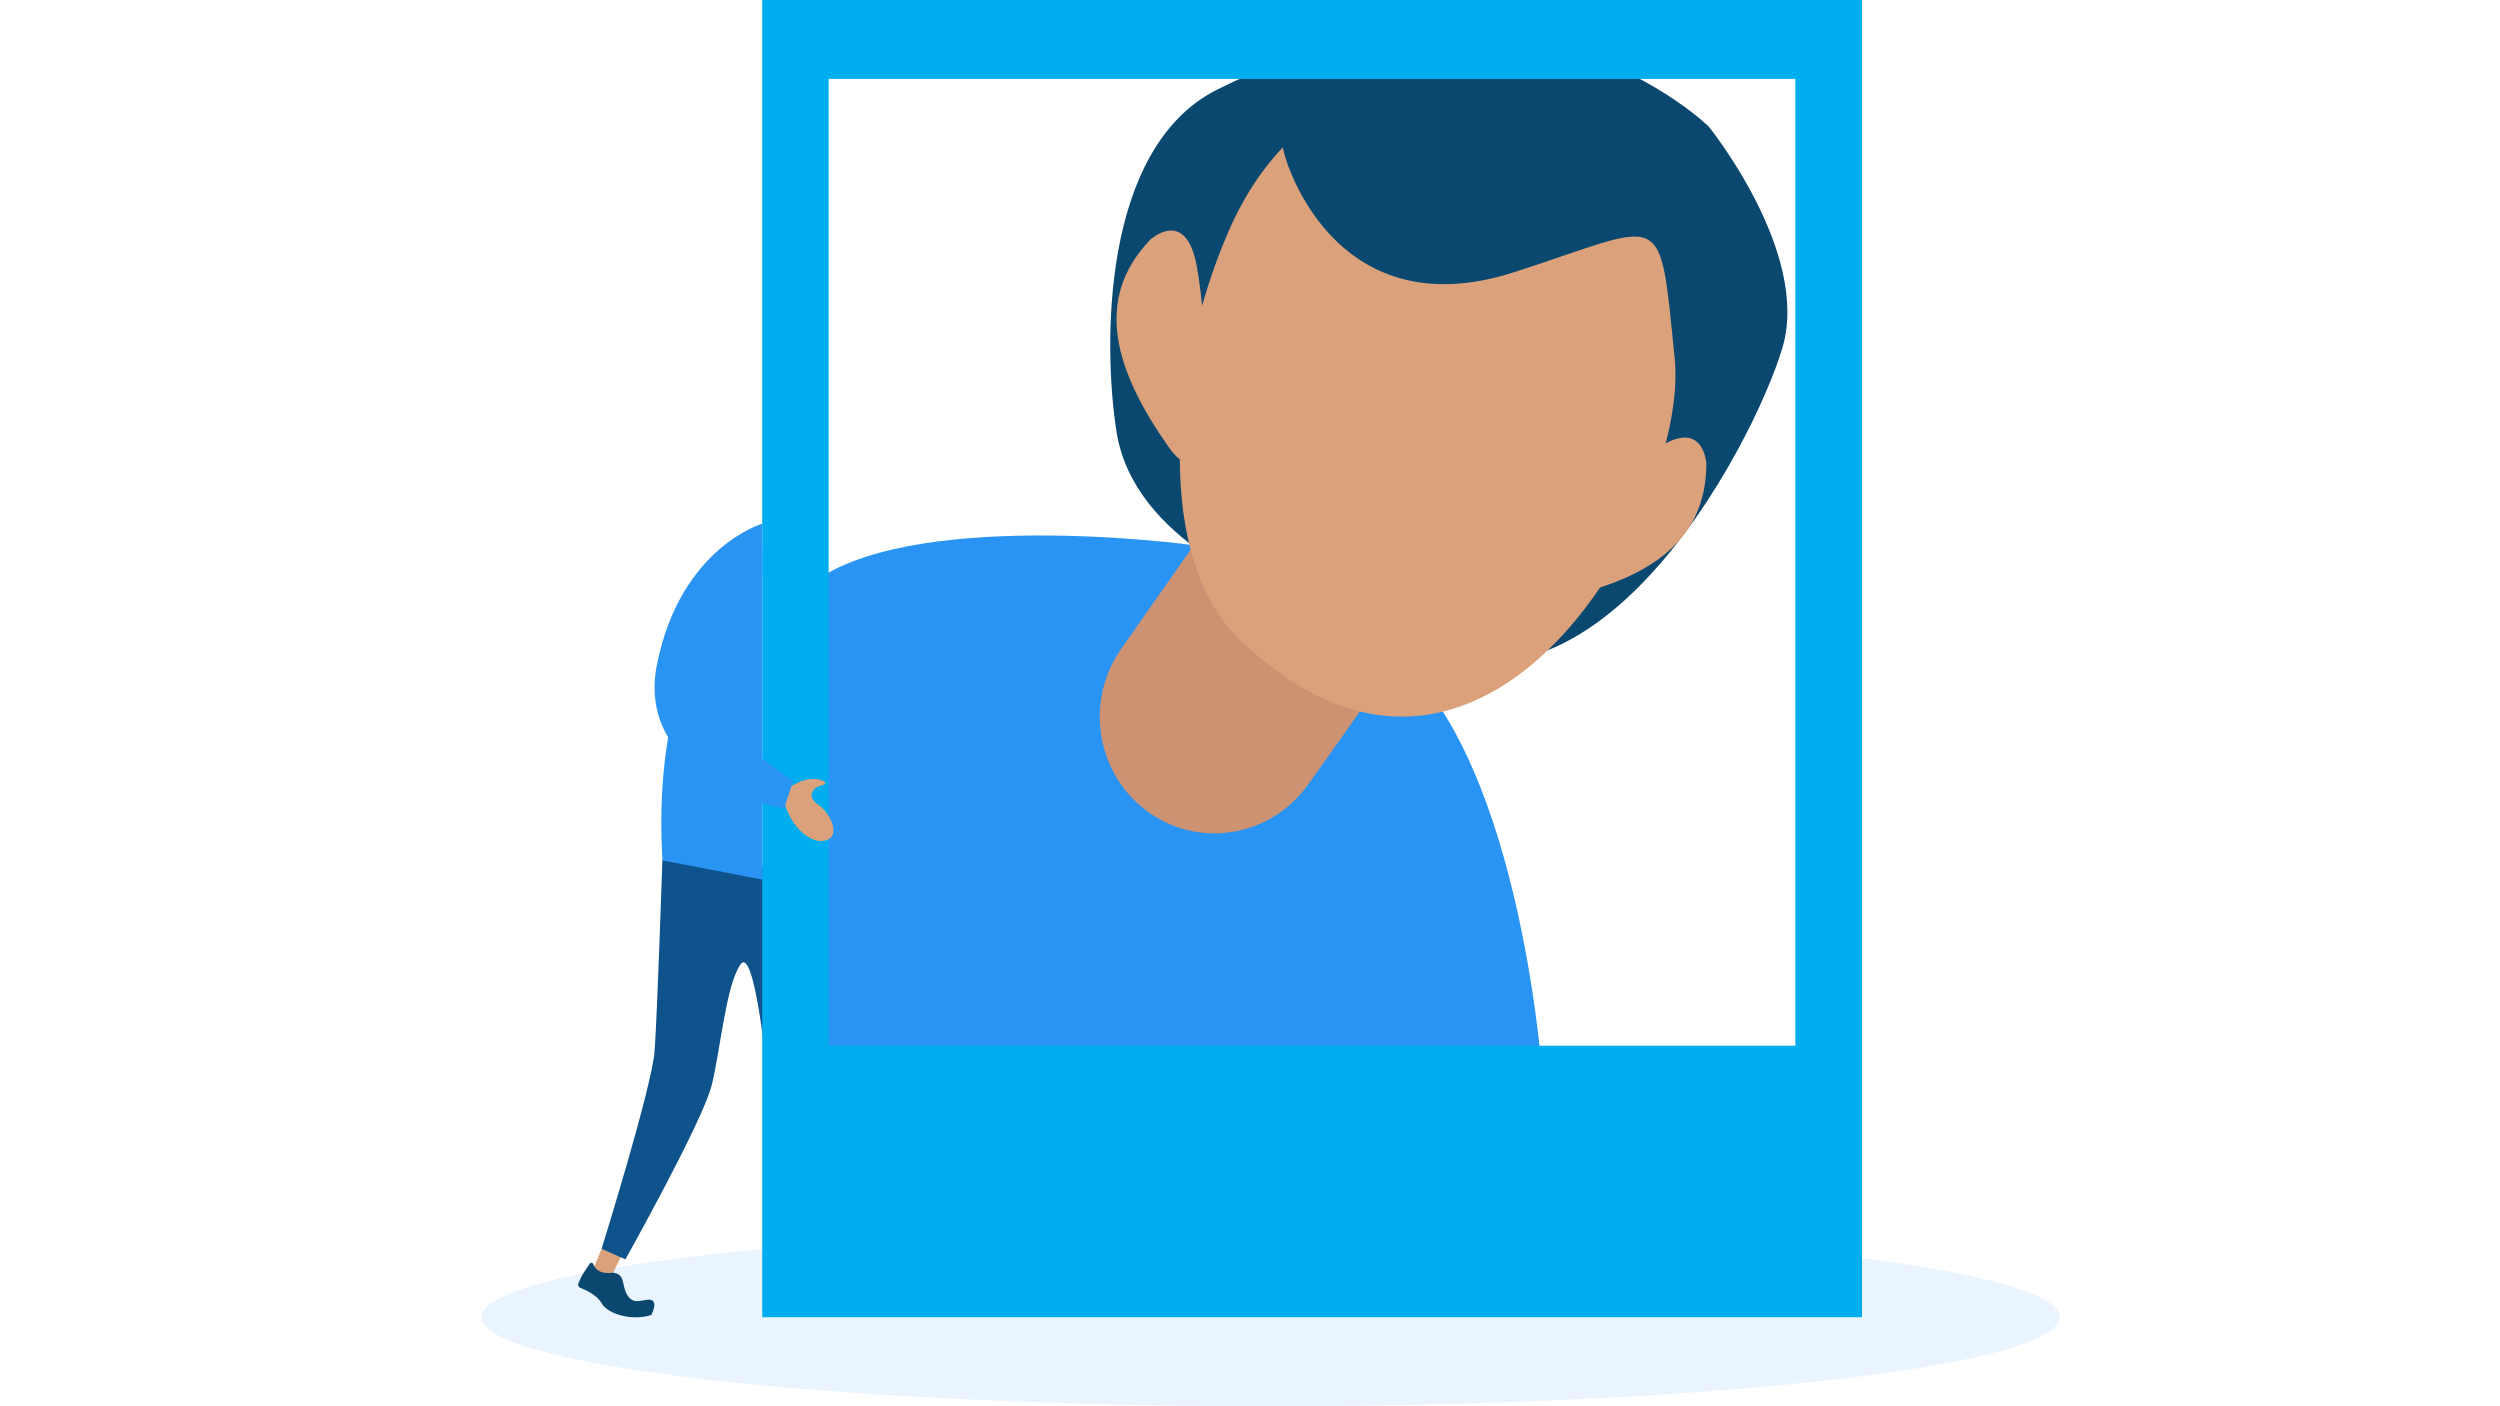 <svg xmlns="http://www.w3.org/2000/svg" xmlns:xlink="http://www.w3.org/1999/xlink" version="1.1" id="Profile_Picture" x="0px" y="0px" viewBox="0 0 1920 1080" style="enable-background:new 0 0 1920 1080;" xml:space="preserve">
<style xmlns="http://www.w3.org/2000/svg" type="text/css">
	.st0{opacity:0.1;fill:#2A94F4;}
	.st1{fill:#0B4870;}
	.st2{fill:#2A94F4;}
	.st3{fill:#CC9272;}
	.st4{fill:#DBA17B;}
	.st5{fill:#0E538C;}
	.st6{fill:#00aef0;}
</style>
<ellipse xmlns="http://www.w3.org/2000/svg" class="st0" cx="975.8" cy="1011.6" rx="606" ry="68.4"/>
<path xmlns="http://www.w3.org/2000/svg" class="st1" d="M979.7,453.9c0,0-108.8-37.1-122.2-122.2c-10.3-65.4-12-218.4,77.5-263c231.2-115.4,377.3,28.5,377.3,28.5  s77.9,96.4,56.8,169.2S1214.4,601,1054.2,475.2L979.7,453.9z"/>
<path xmlns="http://www.w3.org/2000/svg" class="st2" d="M913.4,418.3c0,0-218.7-29.5-293,32.2v382h564.7c0,0-15.3-244.4-112.1-327.9  C976.4,421.2,913.4,418.3,913.4,418.3z"/>
<path xmlns="http://www.w3.org/2000/svg" class="st3" d="M926.9,404.3l-65.8,94c-27.8,39.6-19.6,94.4,18.4,123.6l0,0c39.4,30.3,95.7,21.7,124.9-19.1  c34.3-47.9,73.2-103.1,77.7-112.7C1090.4,472.4,964.1,389.3,926.9,404.3z"/>
<polygon xmlns="http://www.w3.org/2000/svg" class="st4" points="462,959.1 455.6,974.8 468.4,982.3 481.7,955.7 "/>
<path xmlns="http://www.w3.org/2000/svg" class="st5" d="M508.7,660.7c0,0-3.9,118.8-6,146.7c-2.1,27.9-40.7,151.7-40.7,151.7l18.3,8.1c0,0,59.5-106.2,66.3-133.8  s10.9-76.3,22-92.6s21.3,87.4,22.3,101.6c1,14.2,10.5,135.7,10.5,135.7l23.8-2l-16.1-300.7C609.2,675.4,530,638.4,508.7,660.7z"/>
<path xmlns="http://www.w3.org/2000/svg" class="st6" d="M585.4,0v1011.6h844.6V0H585.4z M1378.8,803.1H636.4V60.6h742.4V803.1z"/>
<path xmlns="http://www.w3.org/2000/svg" class="st2" d="M585.4,421.7c0,0-87.3,65.5-76.6,239.1l76.6,14.7V421.7z"/>
<path xmlns="http://www.w3.org/2000/svg" class="st2" d="M554.4,440.6"/>
<path xmlns="http://www.w3.org/2000/svg" class="st2" d="M585.4,421.1"/>
<path xmlns="http://www.w3.org/2000/svg" class="st1" d="M455.7,970.9c-0.4-1.2-2-1.4-2.8-0.4c-2.2,3.2-5.4,7.9-6.5,10.3c-0.7,1.6-1.5,3.3-2.1,4.6  c-0.7,1.5,0,3.2,1.5,3.7c4.4,1.7,12.7,5.6,16.2,11.7c4.7,8.5,23.3,13.9,38.2,9.1c0,0,6.8-12.6-2.8-11.7c-5.7,0.5-11.4,3.6-15.8-3.9  c-4.4-7.4-1-15.6-10.8-16.9c0,0-3.4,0.7-7.1,0C460.8,976.9,457,974.9,455.7,970.9z"/>
<path xmlns="http://www.w3.org/2000/svg" class="st4" d="M609.2,602.9c16.1-9.8,29.8-1.4,22.7,0c-8.7,1.7-12.5,9.1-3.4,15.2c9.2,6.1,19.1,26.1,3,27.8  c-7.6,0.8-21.2-7.3-28-25.8C596.7,601.5,604.8,605.6,609.2,602.9z"/>
<path xmlns="http://www.w3.org/2000/svg" class="st2" d="M585.4,402.2c0,0-62.4,18-80.7,107.3c-18.3,89.3,97.4,111.6,97.4,111.6l7.1-21.3c0,0-60.9-41.6-69-61.9  c-8.1-20.3,45.2-95.7,45.2-95.7V402.2z"/>
<path xmlns="http://www.w3.org/2000/svg" class="st4" d="M985.3,113.1c-0.5,5,37,141.1,177.4,96c118.1-38,111.4-52.9,123.5,66.7c11.3,111.9-144.6,397.4-334.1,215.4  c-64.2-61.7-55.6-205.4-8.5-313.7C954.1,153.3,967.9,131.3,985.3,113.1z"/>
<path xmlns="http://www.w3.org/2000/svg" class="st4" d="M883.4,184.1c0,0,27.1-25.2,35.6,19.7c8.5,44.9,18.6,196.6-21.9,138.9S839.3,230.1,883.4,184.1z"/>
<path xmlns="http://www.w3.org/2000/svg" class="st4" d="M1310.5,356.1c0,0-2.1-37-39.3-10.5c-37.2,26.5-149.6,128.9-80.4,115.3C1260,447.3,1310.4,419.8,1310.5,356.1z"/>
</svg>